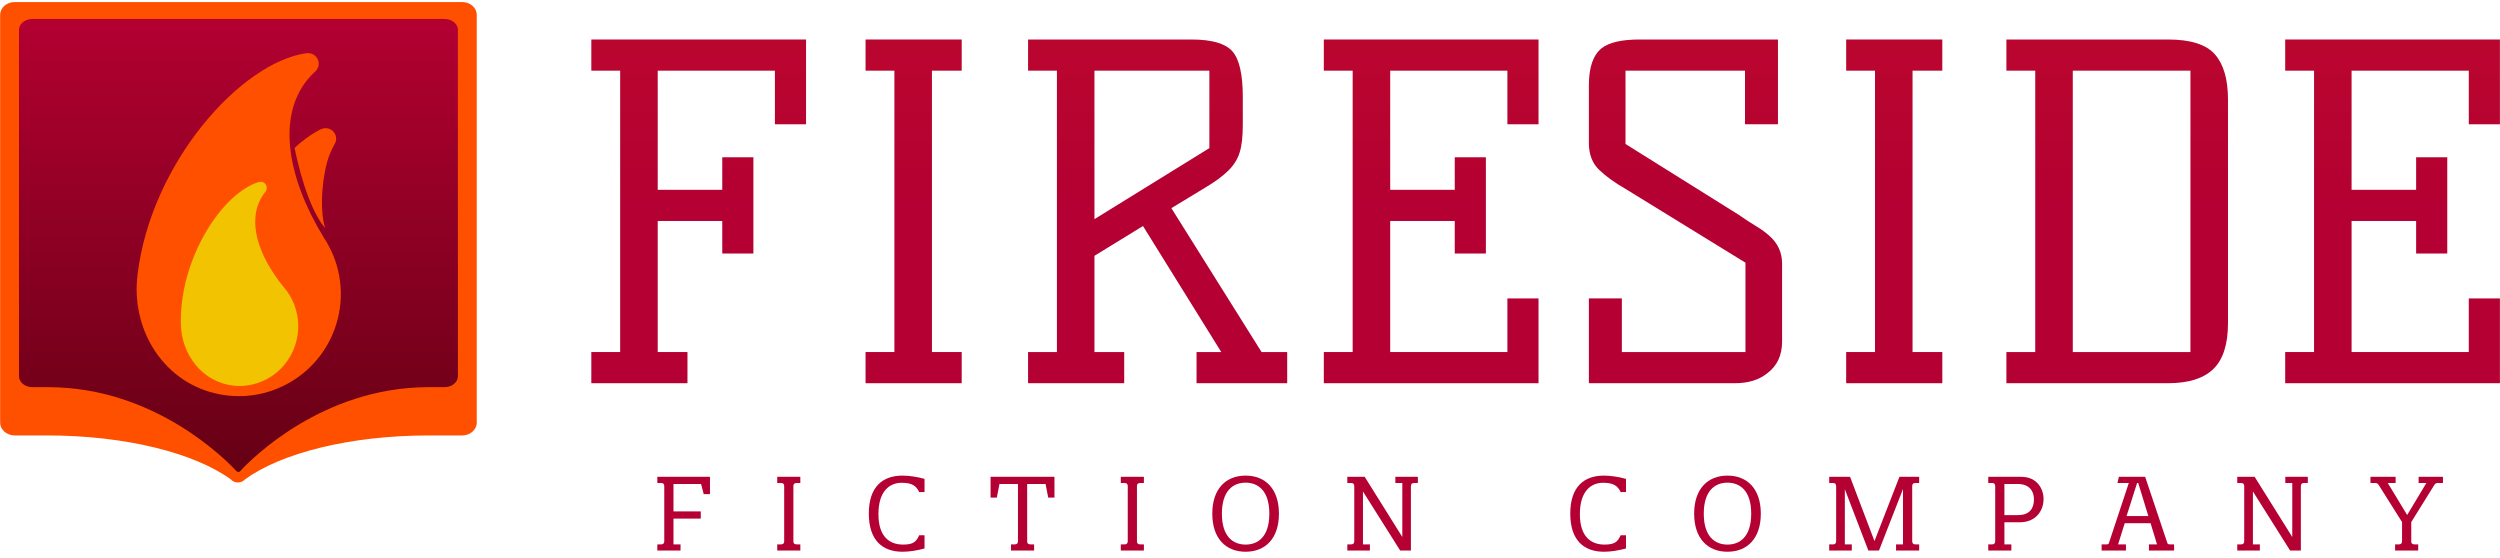 <?xml version="1.0" encoding="UTF-8" standalone="no"?>
<svg width="300px" height="67px" viewBox="0 0 300 67" version="1.1" xmlns="http://www.w3.org/2000/svg" xmlns:xlink="http://www.w3.org/1999/xlink" xmlns:sketch="http://www.bohemiancoding.com/sketch/ns">
    <!-- Generator: Sketch 3.5.2 (25235) - http://www.bohemiancoding.com/sketch -->
    <title>fireside-company-logo-horizontal</title>
    <desc>Created with Sketch.</desc>
    <defs>
        <linearGradient x1="50%" y1="0%" x2="50%" y2="100%" id="linearGradient-1">
            <stop stop-color="#B40032" offset="0%"></stop>
            <stop stop-color="#640014" offset="100%"></stop>
        </linearGradient>
        <linearGradient x1="50%" y1="-619.578%" x2="50%" y2="50%" id="linearGradient-2">
            <stop stop-color="#FF5000" offset="0%"></stop>
            <stop stop-color="#B40032" offset="100%"></stop>
        </linearGradient>
    </defs>
    <g id="Page-1" stroke="none" stroke-width="1" fill="none" fill-rule="evenodd" sketch:type="MSPage">
        <g id="fireside-company-logo-horizontal" sketch:type="MSLayerGroup" transform="translate(0, 0.213)">
            <g id="Fireside-Logo-Square-2" sketch:type="MSShapeGroup">
                <path d="M56.051,1.154 L1.492,1.154 L1.492,50.377 L17.976,50.377 L28.613,57.099 L38.53,50.377 L56.051,50.377 L56.051,1.154" id="Fill-1" fill="url(#linearGradient-1)"></path>
                <path d="M38.819,28.239 C38.819,28.238 38.819,28.237 38.818,28.237 C34.398,20.962 33.349,13.869 36.789,9.479 C37.094,9.09 37.428,8.73 37.79,8.399 C37.988,8.234 38.138,8.008 38.206,7.739 C38.378,7.062 37.969,6.373 37.292,6.2 C37.13,6.159 36.968,6.152 36.812,6.173 C36.81,6.169 36.808,6.165 36.806,6.161 C28.852,7.271 18.131,19.375 16.514,32.681 C16.5,32.793 16.509,32.719 16.509,32.719 C15.696,39.056 19.331,45.34 25.641,46.945 C32.194,48.612 38.856,44.646 40.522,38.087 C41.414,34.574 40.69,31.029 38.819,28.239" id="Fill-2" fill="#FF5000"></path>
                <path d="M39.018,27.165 C38.268,24.792 38.718,20.557 39.51,18.447 C39.683,17.983 39.894,17.54 40.139,17.115 C40.278,16.898 40.354,16.638 40.338,16.361 C40.299,15.662 39.701,15.129 39.003,15.168 C38.837,15.178 38.68,15.22 38.538,15.287 C38.534,15.284 38.531,15.28 38.528,15.277 C37.403,15.841 36.246,16.679 35.352,17.54 C35.695,19.303 36.936,24.716 39.018,27.165" id="Fill-3" fill="#FF5000"></path>
                <path d="M33.993,34.179 C33.993,34.179 33.993,34.178 33.992,34.178 C30.905,30.355 29.743,26.355 31.342,23.537 C31.484,23.287 31.645,23.052 31.823,22.831 C31.922,22.719 31.989,22.576 32.007,22.416 C32.05,22.011 31.763,21.648 31.365,21.605 C31.27,21.595 31.177,21.605 31.091,21.63 C31.089,21.628 31.088,21.625 31.086,21.623 C26.666,22.928 21.555,30.799 21.702,38.604 C21.703,38.669 21.702,38.626 21.702,38.626 C21.748,42.346 24.311,45.664 28.017,46.061 C31.866,46.474 35.326,43.632 35.746,39.713 C35.97,37.613 35.277,35.631 33.993,34.179" id="Fill-4" fill="#F2C300"></path>
                <path d="M55.459,0.032 L1.767,0.032 C0.8,0.032 0.016,0.723 0.016,1.575 L0.016,50.498 C0.016,51.35 0.8,52.041 1.767,52.041 L4.187,52.041 L4.187,52.041 L5.648,52.041 C15.118,52.041 23.371,54.166 27.69,57.31 L27.692,57.31 C27.906,57.541 28.21,57.686 28.549,57.686 C28.892,57.686 29.198,57.538 29.412,57.304 C33.734,54.163 41.982,52.041 51.446,52.041 L53.251,52.041 L53.251,52.041 L55.459,52.041 C56.426,52.041 57.21,51.35 57.21,50.498 L57.21,1.575 C57.21,0.723 56.426,0.032 55.459,0.032 L55.459,0.032 Z M54.947,44.939 C54.947,45.661 54.226,46.246 53.335,46.246 L51.191,46.246 L51.191,46.248 C38.754,46.344 30.351,54.682 28.873,56.259 C28.823,56.356 28.723,56.423 28.606,56.423 C28.532,56.423 28.465,56.395 28.412,56.35 C28.402,56.346 28.391,56.34 28.38,56.328 C27.094,54.94 18.574,46.29 5.878,46.247 L5.878,46.246 L3.891,46.246 C3.001,46.246 2.279,45.661 2.279,44.939 L2.279,3.37 C2.279,2.648 3.001,2.063 3.891,2.063 L53.335,2.063 C54.226,2.063 54.947,2.648 54.947,3.37 L54.947,44.939 L54.947,44.939 Z" id="Fill-5" fill="#FF5000"></path>
            </g>
            <g id="Type-2" transform="translate(70.992, 4.58)" sketch:type="MSShapeGroup">
                <path d="M14.205,52.427 L7.887,52.427 L7.887,53.164 L8.329,53.164 C8.636,53.164 8.721,53.336 8.721,53.545 L8.721,60.152 C8.721,60.36 8.636,60.532 8.329,60.532 L7.887,60.532 L7.887,61.269 L10.672,61.269 L10.672,60.532 L9.825,60.532 L9.825,57.437 L13.1,57.437 L13.1,56.578 L9.825,56.578 L9.825,53.287 L13.137,53.287 L13.456,54.503 L14.205,54.503 L14.205,52.427" id="Fill-1" fill="#B40032"></path>
                <path d="M25.048,52.427 L22.276,52.427 L22.276,53.164 L22.717,53.164 C23.024,53.164 23.11,53.336 23.11,53.545 L23.11,60.152 C23.11,60.36 23.024,60.532 22.717,60.532 L22.276,60.532 L22.276,61.269 L25.048,61.269 L25.048,60.532 L24.607,60.532 C24.325,60.532 24.226,60.397 24.215,60.213 L24.215,53.484 C24.226,53.311 24.325,53.164 24.607,53.164 L25.048,53.164 L25.048,52.427" id="Fill-2" fill="#B40032"></path>
                <path d="M37.303,52.28 C34.947,52.28 33.267,53.594 33.267,56.836 C33.267,60.09 34.947,61.416 37.303,61.416 C38.075,61.416 39.032,61.281 39.952,61.023 L39.952,59.439 L39.314,59.439 C38.959,60.176 38.676,60.557 37.376,60.557 C35.757,60.557 34.42,59.623 34.42,56.897 C34.42,54.171 35.732,53.14 37.204,53.14 C38.48,53.14 38.959,53.52 39.314,54.257 L39.952,54.257 L39.952,52.673 C39.032,52.415 38.075,52.28 37.303,52.28" id="Fill-3" fill="#B40032"></path>
                <path d="M55.543,52.427 L47.876,52.427 L47.876,54.92 L48.625,54.92 L48.944,53.287 L51.164,53.287 L51.164,60.152 C51.164,60.36 51.078,60.532 50.771,60.532 L50.33,60.532 L50.33,61.269 L53.102,61.269 L53.102,60.532 L52.66,60.532 C52.379,60.532 52.28,60.397 52.268,60.213 L52.268,53.287 L54.476,53.287 L54.795,54.92 L55.543,54.92 L55.543,52.427" id="Fill-4" fill="#B40032"></path>
                <path d="M66.276,52.427 L63.504,52.427 L63.504,53.164 L63.945,53.164 C64.252,53.164 64.338,53.336 64.338,53.545 L64.338,60.152 C64.338,60.36 64.252,60.532 63.945,60.532 L63.504,60.532 L63.504,61.269 L66.276,61.269 L66.276,60.532 L65.835,60.532 C65.552,60.532 65.455,60.397 65.442,60.213 L65.442,53.484 C65.455,53.311 65.552,53.164 65.835,53.164 L66.276,53.164 L66.276,52.427" id="Fill-5" fill="#B40032"></path>
                <path d="M78.481,60.557 C76.985,60.557 75.636,59.611 75.636,56.848 C75.636,54.085 76.985,53.127 78.481,53.127 C79.978,53.127 81.328,54.085 81.328,56.848 C81.328,59.611 79.978,60.557 78.481,60.557 M78.481,52.28 C76.114,52.28 74.483,53.864 74.483,56.848 C74.483,59.832 76.114,61.416 78.481,61.416 C80.849,61.416 82.48,59.832 82.48,56.848 C82.48,53.864 80.849,52.28 78.481,52.28" id="Fill-6" fill="#B40032"></path>
                <path d="M99.151,52.427 L96.452,52.427 L96.452,53.164 L97.286,53.164 L97.286,59.648 L92.772,52.427 L90.687,52.427 L90.687,53.164 L91.128,53.164 C91.435,53.164 91.521,53.336 91.521,53.545 L91.521,60.152 C91.521,60.36 91.435,60.532 91.128,60.532 L90.687,60.532 L90.687,61.269 L93.398,61.269 L93.398,60.532 L92.563,60.532 L92.563,54.183 L97.029,61.269 L98.317,61.269 L98.317,53.545 C98.317,53.336 98.403,53.164 98.71,53.164 L99.151,53.164 L99.151,52.427" id="Fill-7" fill="#B40032"></path>
                <path d="M121.476,52.28 C119.121,52.28 117.44,53.594 117.44,56.836 C117.44,60.09 119.121,61.416 121.476,61.416 C122.249,61.416 123.206,61.281 124.126,61.023 L124.126,59.439 L123.488,59.439 C123.132,60.176 122.85,60.557 121.55,60.557 C119.931,60.557 118.593,59.623 118.593,56.897 C118.593,54.171 119.906,53.14 121.378,53.14 C122.654,53.14 123.132,53.52 123.488,54.257 L124.126,54.257 L124.126,52.673 C123.206,52.415 122.249,52.28 121.476,52.28" id="Fill-8" fill="#B40032"></path>
                <path d="M136.307,60.557 C134.81,60.557 133.461,59.611 133.461,56.848 C133.461,54.085 134.81,53.127 136.307,53.127 C137.803,53.127 139.153,54.085 139.153,56.848 C139.153,59.611 137.803,60.557 136.307,60.557 M136.307,52.28 C133.939,52.28 132.307,53.864 132.307,56.848 C132.307,59.832 133.939,61.416 136.307,61.416 C138.674,61.416 140.306,59.832 140.306,56.848 C140.306,53.864 138.674,52.28 136.307,52.28" id="Fill-9" fill="#B40032"></path>
                <path d="M159.307,52.427 L156.94,52.427 L153.946,60.139 L151.015,52.427 L148.512,52.427 L148.512,53.164 L148.954,53.164 C149.26,53.164 149.346,53.336 149.346,53.545 L149.346,60.152 C149.346,60.36 149.26,60.532 148.954,60.532 L148.512,60.532 L148.512,61.269 L151.223,61.269 L151.223,60.532 L150.389,60.532 L150.389,53.913 L153.21,61.269 L154.486,61.269 L157.369,53.889 L157.369,60.532 L156.535,60.532 L156.535,61.269 L159.307,61.269 L159.307,60.532 L158.865,60.532 C158.559,60.532 158.473,60.36 158.473,60.152 L158.473,53.545 C158.473,53.336 158.559,53.164 158.865,53.164 L159.307,53.164 L159.307,52.427" id="Fill-10" fill="#B40032"></path>
                <path d="M169.537,57.02 L169.537,53.287 L171.132,53.287 C172.555,53.287 173.082,54.159 173.082,55.129 C173.082,56.087 172.677,57.02 171.156,57.02 L169.537,57.02 M171.561,52.427 L167.599,52.427 L167.599,53.164 L168.041,53.164 C168.347,53.164 168.433,53.336 168.433,53.545 L168.433,60.152 C168.433,60.36 168.347,60.532 168.041,60.532 L167.599,60.532 L167.599,61.269 L170.371,61.269 L170.371,60.532 L169.537,60.532 L169.537,57.879 L171.389,57.879 C173.29,57.879 174.236,56.517 174.236,55.08 C174.236,53.901 173.475,52.427 171.561,52.427" id="Fill-11" fill="#B40032"></path>
                <path d="M184.196,57.131 L185.459,53.164 L185.594,53.164 L186.809,57.131 L184.196,57.131 M186.428,52.427 L183.275,52.427 L183.104,53.164 L184.465,53.164 L182.074,60.385 C182.049,60.471 181.951,60.532 181.853,60.532 L181.203,60.532 L181.203,61.269 L184.122,61.269 L184.122,60.532 L183.178,60.532 L183.975,57.99 L187.078,57.99 L187.851,60.532 L186.882,60.532 L186.882,61.269 L189.9,61.269 L189.9,60.532 L189.372,60.532 C189.176,60.532 189.115,60.458 189.078,60.335 L186.428,52.427" id="Fill-12" fill="#B40032"></path>
                <path d="M205.945,52.427 L203.246,52.427 L203.246,53.164 L204.08,53.164 L204.08,59.648 L199.566,52.427 L197.48,52.427 L197.48,53.164 L197.922,53.164 C198.229,53.164 198.314,53.336 198.314,53.545 L198.314,60.152 C198.314,60.36 198.229,60.532 197.922,60.532 L197.48,60.532 L197.48,61.269 L200.191,61.269 L200.191,60.532 L199.357,60.532 L199.357,54.183 L203.822,61.269 L205.111,61.269 L205.111,53.545 C205.111,53.336 205.196,53.164 205.503,53.164 L205.945,53.164 L205.945,52.427" id="Fill-13" fill="#B40032"></path>
                <path d="M222.161,52.427 L219.242,52.427 L219.242,53.164 L220.174,53.164 L217.868,57.008 L215.537,53.164 L216.482,53.164 L216.482,52.427 L213.464,52.427 L213.464,53.164 L214.04,53.164 C214.286,53.164 214.372,53.287 214.47,53.434 L217.255,57.855 L217.255,60.152 C217.255,60.36 217.169,60.532 216.862,60.532 L216.42,60.532 L216.42,61.269 L219.193,61.269 L219.193,60.532 L218.751,60.532 C218.469,60.532 218.359,60.397 218.359,60.213 L218.359,57.855 L221.106,53.434 C221.205,53.287 221.29,53.164 221.536,53.164 L222.161,53.164 L222.161,52.427" id="Fill-14" fill="#B40032"></path>
                <path d="M15.68,21.724 L7.934,21.724 L7.934,37.452 L11.504,37.452 L11.504,41.192 L-0.033,41.192 L-0.033,37.452 L3.428,37.452 L3.428,3.687 L-0.033,3.687 L-0.033,-0.053 L25.733,-0.053 L25.733,10.121 L21.997,10.121 L21.997,3.687 L7.934,3.687 L7.934,17.985 L15.68,17.985 L15.68,14.08 L19.415,14.08 L19.415,25.629 L15.68,25.629 L15.68,21.724" id="Fill-19" fill="url(#linearGradient-2)"></path>
                <path d="M40.841,37.452 L44.412,37.452 L44.412,41.192 L32.875,41.192 L32.875,37.452 L36.336,37.452 L36.336,3.687 L32.875,3.687 L32.875,-0.053 L44.412,-0.053 L44.412,3.687 L40.841,3.687 L40.841,37.452" id="Fill-20" fill="url(#linearGradient-2)"></path>
                <path d="M83.472,37.452 L83.472,41.192 L72.594,41.192 L72.594,37.452 L75.56,37.452 L66.166,22.329 L60.343,25.904 L60.343,37.452 L63.914,37.452 L63.914,41.192 L52.377,41.192 L52.377,37.452 L55.838,37.452 L55.838,3.687 L52.377,3.687 L52.377,-0.053 L71.99,-0.053 C74.407,-0.053 76.036,0.415 76.879,1.349 C77.721,2.284 78.143,4.108 78.143,6.821 L78.143,10.23 C78.143,11.625 78.014,12.724 77.758,13.53 C77.501,14.337 77.044,15.062 76.385,15.702 C75.726,16.345 74.846,16.995 73.747,17.654 C72.649,18.315 71.256,19.158 69.572,20.185 L80.395,37.452 L83.472,37.452 L83.472,37.452 Z M60.343,21.504 L74.132,12.981 L74.132,3.687 L60.343,3.687 L60.343,21.504 L60.343,21.504 Z" id="Fill-21" fill="url(#linearGradient-2)"></path>
                <path d="M107.314,14.08 L107.314,25.629 L103.578,25.629 L103.578,21.724 L95.832,21.724 L95.832,37.452 L109.896,37.452 L109.896,31.018 L113.631,31.018 L113.631,41.192 L87.866,41.192 L87.866,37.452 L91.327,37.452 L91.327,3.687 L87.866,3.687 L87.866,-0.053 L113.631,-0.053 L113.631,10.121 L109.896,10.121 L109.896,3.687 L95.832,3.687 L95.832,17.985 L103.578,17.985 L103.578,14.08 L107.314,14.08" id="Fill-22" fill="url(#linearGradient-2)"></path>
                <path d="M137.694,21.009 C138.426,21.523 139.113,21.972 139.754,22.356 C140.394,22.741 140.953,23.154 141.429,23.594 C142.381,24.474 142.858,25.556 142.858,26.839 L142.858,36.188 C142.858,37.837 142.271,39.102 141.1,39.982 C140.111,40.789 138.811,41.192 137.2,41.192 L119.674,41.192 L119.674,31.018 L123.63,31.018 L123.63,37.452 L138.463,37.452 L138.463,26.729 L124.07,17.874 C122.787,17.142 121.735,16.381 120.911,15.593 C120.086,14.804 119.674,13.733 119.674,12.376 L119.674,5.446 C119.674,3.283 120.187,1.799 121.213,0.992 C122.091,0.296 123.611,-0.053 125.772,-0.053 L142.364,-0.053 L142.364,10.121 L138.408,10.121 L138.408,3.687 L124.07,3.687 L124.07,12.485 L137.694,21.009" id="Fill-23" fill="url(#linearGradient-2)"></path>
                <path d="M158.514,37.452 L162.085,37.452 L162.085,41.192 L150.549,41.192 L150.549,37.452 L154.01,37.452 L154.01,3.687 L150.549,3.687 L150.549,-0.053 L162.085,-0.053 L162.085,3.687 L158.514,3.687 L158.514,37.452" id="Fill-24" fill="url(#linearGradient-2)"></path>
                <path d="M189.169,-0.053 C191.879,-0.053 193.756,0.543 194.8,1.734 C195.844,2.926 196.366,4.731 196.366,7.151 L196.366,33.988 C196.366,36.517 195.78,38.351 194.608,39.487 C193.435,40.624 191.622,41.192 189.169,41.192 L169.776,41.192 L169.776,37.452 L173.237,37.452 L173.237,3.687 L169.776,3.687 L169.776,-0.053 L189.169,-0.053 L189.169,-0.053 Z M177.742,37.452 L191.861,37.452 L191.861,3.687 L177.742,3.687 L177.742,37.452 Z" id="Fill-25" fill="url(#linearGradient-2)"></path>
                <path d="M222.68,14.08 L222.68,25.629 L218.944,25.629 L218.944,21.724 L211.198,21.724 L211.198,37.452 L225.262,37.452 L225.262,31.018 L228.998,31.018 L228.998,41.192 L203.232,41.192 L203.232,37.452 L206.694,37.452 L206.694,3.687 L203.232,3.687 L203.232,-0.053 L228.998,-0.053 L228.998,10.121 L225.262,10.121 L225.262,3.687 L211.198,3.687 L211.198,17.985 L218.944,17.985 L218.944,14.08 L222.68,14.08" id="Fill-26" fill="url(#linearGradient-2)"></path>
            </g>
        </g>
    </g>
</svg>